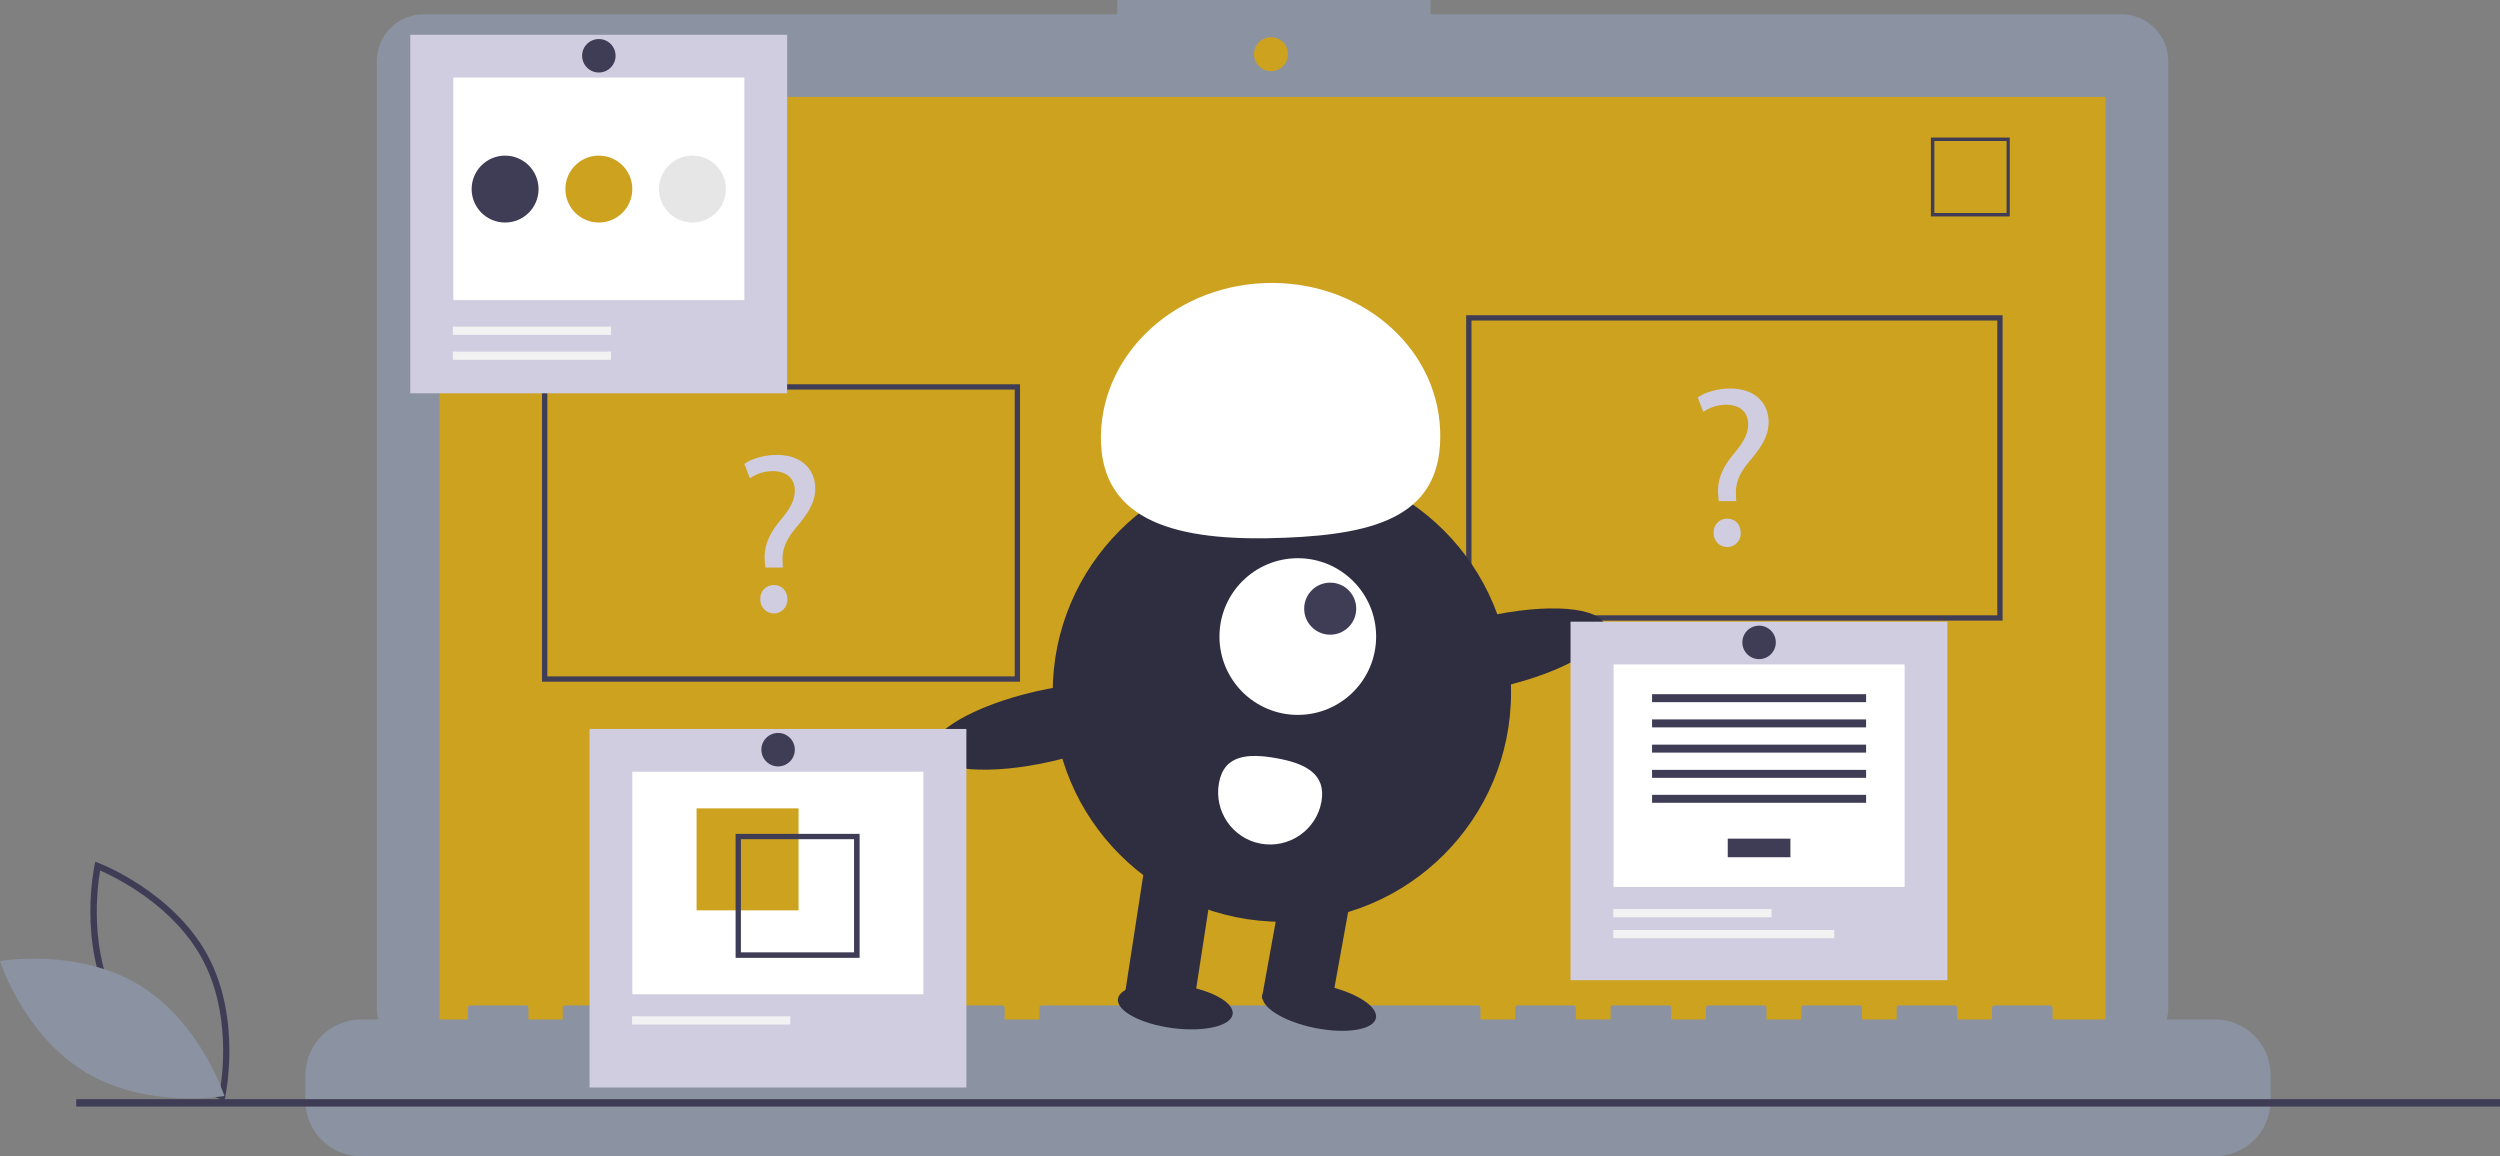 <?xml version="1.0" encoding="utf-8"?>
<!-- Generator: Adobe Illustrator 24.0.3, SVG Export Plug-In . SVG Version: 6.00 Build 0)  -->
<svg version="1.1" id="e18ebc6e-17e0-463f-bef8-5e03a9b69a2f"
	 xmlns="http://www.w3.org/2000/svg" xmlns:xlink="http://www.w3.org/1999/xlink" x="0px" y="0px" viewBox="0 0 941.4 435.4"
	 style="enable-background:new 0 0 941.4 435.4;" xml:space="preserve">
<rect x="0" y="0" width="941.4" height="435.4" fill="#808080" stroke="none"/>
<style type="text/css">
	.st0{fill:#3F3D56;}
	.st1{fill:#8B93A2;}
	.st2{fill:#CDA21F;}
	.st3{fill:#D0CDE1;}
	.st4{fill:#2F2E41;}
	.st5{fill:#FFFFFF;}
	.st6{fill:#F2F2F2;}
	.st7{fill:#E6E6E6;}
</style>
<title>online_test</title>
<path class="st0" d="M84.5,414.5l-1.3-0.5c-0.3-0.1-28-10.7-41-34.8c-13-24.1-6.6-53.1-6.6-53.4l0.3-1.3l1.3,0.5
	c0.3,0.1,28,10.7,41,34.8c13,24.1,6.6,53.1,6.6,53.4L84.5,414.5z M44.3,378.1c11,20.4,32.9,30.8,38.4,33.2c1.1-5.9,4.4-30-6.6-50.3
	c-11-20.3-32.9-30.8-38.4-33.2C36.7,333.7,33.4,357.8,44.3,378.1z"/>
<path class="st1" d="M52.2,370.8c23.3,14,32.3,41.9,32.3,41.9s-28.8,5.1-52.2-8.9S0,361.9,0,361.9S28.8,356.8,52.2,370.8z"/>
<path class="st1" d="M798.9,5.4H538.7V0h-118v5.4H159.5c-9.7,0-17.6,7.9-17.6,17.6v0v356.3c0,9.7,7.9,17.6,17.6,17.6h639.4
	c9.7,0,17.6-7.9,17.6-17.6l0,0V23C816.4,13.2,808.6,5.4,798.9,5.4C798.9,5.4,798.9,5.4,798.9,5.4z"/>
<rect x="165.5" y="36.5" class="st2" width="627.4" height="353.9"/>
<circle class="st2" cx="478.6" cy="20.4" r="6.4"/>
<path class="st0" d="M756.8,81.5h-29.7V51.8h29.7V81.5z M728.4,80.2h27.2V53.1h-27.2V80.2z"/>
<path class="st1" d="M834.1,383.9h-61.2v-4.4c0-0.5-0.4-0.9-0.9-0.9l0,0h-21c-0.5,0-0.9,0.4-0.9,0.9l0,0v4.4H737v-4.4
	c0-0.5-0.4-0.9-0.9-0.9l0,0h-21c-0.5,0-0.9,0.4-0.9,0.9l0,0v4.4h-13.1v-4.4c0-0.5-0.4-0.9-0.9-0.9l0,0h-21c-0.5,0-0.9,0.4-0.9,0.9
	l0,0v4.4h-13.1v-4.4c0-0.5-0.4-0.9-0.9-0.9l0,0h-21c-0.5,0-0.9,0.4-0.9,0.9l0,0v4.4h-13.1v-4.4c0-0.5-0.4-0.9-0.9-0.9l0,0h-21
	c-0.5,0-0.9,0.4-0.9,0.9l0,0v4.4h-13.1v-4.4c0-0.5-0.4-0.9-0.9-0.9l0,0h-21c-0.5,0-0.9,0.4-0.9,0.9l0,0v4.4h-13.1v-4.4
	c0-0.5-0.4-0.9-0.9-0.9l0,0H392.3c-0.5,0-0.9,0.4-0.9,0.9l0,0v4.4h-13.1v-4.4c0-0.5-0.4-0.9-0.9-0.9h0h-21c-0.5,0-0.9,0.4-0.9,0.9
	l0,0v4.4h-13.1v-4.4c0-0.5-0.4-0.9-0.9-0.9h0h-21c-0.5,0-0.9,0.4-0.9,0.9l0,0v4.4h-13.1v-4.4c0-0.5-0.4-0.9-0.9-0.9h0h-21
	c-0.5,0-0.9,0.4-0.9,0.9l0,0v4.4h-13.1v-4.4c0-0.5-0.4-0.9-0.9-0.9h0h-21c-0.5,0-0.9,0.4-0.9,0.9l0,0v4.4h-13.1v-4.4
	c0-0.5-0.4-0.9-0.9-0.9h0h-21c-0.5,0-0.9,0.4-0.9,0.9l0,0v4.4H199v-4.4c0-0.5-0.4-0.9-0.9-0.9h0h-21c-0.5,0-0.9,0.4-0.9,0.9l0,0v4.4
	h-40.2c-11.6,0-21,9.4-21,21l0,0v9.5c0,11.6,9.4,21,21,21h698c11.6,0,21-9.4,21-21v-9.5C855.1,393.3,845.7,383.9,834.1,383.9z"/>
<rect x="28.7" y="413.9" class="st0" width="912.7" height="2.8"/>
<path class="st0" d="M754.1,233.7h-202v-115h202V233.7z M554.1,231.7h198v-111h-198V231.7z"/>
<path class="st0" d="M384.1,256.7h-180v-112h180V256.7z M206.1,254.7h176v-108h-176V254.7z"/>
<path class="st3" d="M288.2,213.7l-0.2-2.2c-0.5-4.6,1-9.7,5.3-14.9c3.9-4.6,6-7.9,6-11.8c0-4.4-2.8-7.3-8.2-7.4
	c-3.1,0-6.1,0.9-8.7,2.7l-2.1-5.4c2.8-2.1,7.7-3.4,12.3-3.4c9.9,0,14.4,6.1,14.4,12.6c0,5.8-3.3,10.1-7.4,15
	c-3.8,4.5-5.2,8.3-4.9,12.6l0.1,2.2L288.2,213.7z M286.3,225.7c-0.2-2.8,1.9-5.2,4.7-5.4c0.1,0,0.3,0,0.4,0c3,0,5.1,2.2,5.1,5.4
	c0.1,2.8-2.1,5.2-4.9,5.3c-2.8,0.1-5.2-2.1-5.3-4.9C286.3,226,286.3,225.9,286.3,225.7z"/>
<path class="st3" d="M647.2,188.7l-0.2-2.2c-0.5-4.6,1-9.7,5.3-14.9c3.9-4.6,6-7.9,6-11.8c0-4.4-2.8-7.3-8.2-7.4
	c-3.1,0-6.1,0.9-8.7,2.7l-2.1-5.4c2.8-2.1,7.7-3.4,12.3-3.4c9.9,0,14.4,6.1,14.4,12.6c0,5.8-3.3,10.1-7.4,15
	c-3.8,4.5-5.2,8.3-4.9,12.6l0.1,2.2L647.2,188.7z M645.3,200.7c-0.2-2.8,1.9-5.2,4.7-5.4c0.1,0,0.3,0,0.4,0c3,0,5.1,2.2,5.1,5.4
	c0.1,2.8-2.1,5.2-4.9,5.3s-5.2-2.1-5.3-4.9C645.3,201,645.3,200.9,645.3,200.7z"/>
<circle class="st4" cx="482.7" cy="260.8" r="86.3"/>
<polygon class="st4" points="449.4,379 423.6,374.3 431.9,320.5 457.7,325.2 "/>
<rect x="468.8" y="342.2" transform="matrix(0.178 -0.984 0.984 0.178 54.972 776.352)" class="st4" width="47" height="26.2"/>
<ellipse transform="matrix(0.198 -0.98 0.98 0.198 27.067 790.889)" class="st4" cx="496.8" cy="378.9" rx="8.2" ry="21.8"/>
<ellipse transform="matrix(0.131 -0.991 0.991 0.131 8.974 768.176)" class="st4" cx="442.8" cy="379" rx="8.2" ry="21.8"/>
<circle class="st5" cx="488.7" cy="239.7" r="29.5"/>
<circle class="st0" cx="500.9" cy="229.2" r="9.8"/>
<path class="st5" d="M414.6,167c-1.3-31.9,26.2-59,61.5-60.4s64.9,23.3,66.2,55.3s-23.2,39.2-58.5,40.6S415.9,198.9,414.6,167z"/>
<ellipse transform="matrix(0.975 -0.223 0.223 0.975 -40.551 131.843)" class="st4" cx="562.4" cy="245.1" rx="43.1" ry="13.5"/>
<ellipse transform="matrix(0.975 -0.223 0.223 0.975 -51.127 94.71)" class="st4" cx="393" cy="273.3" rx="43.1" ry="13.5"/>
<path class="st5" d="M459,294.9c-1.9,10.7,5.2,20.9,15.8,22.8c10.7,1.9,20.9-5.2,22.8-15.8s-6.3-14.5-17-16.4S460.9,284.2,459,294.9
	z"/>
<rect x="154.5" y="13.1" class="st3" width="141.9" height="135"/>
<rect x="170.7" y="29.2" class="st5" width="109.6" height="83.8"/>
<rect x="170.5" y="123" class="st6" width="59.6" height="3.1"/>
<rect x="170.5" y="132.4" class="st6" width="59.6" height="3.1"/>
<circle class="st0" cx="190.2" cy="71.2" r="12.6"/>
<circle class="st2" cx="225.5" cy="71.2" r="12.6"/>
<ellipse transform="matrix(0.16 -0.987 0.987 0.16 148.745 317.208)" class="st7" cx="260.8" cy="71.2" rx="12.6" ry="12.6"/>
<circle class="st0" cx="225.5" cy="21" r="6.3"/>
<rect x="222" y="274.5" class="st3" width="141.9" height="135"/>
<rect x="238.1" y="290.6" class="st5" width="109.6" height="83.8"/>
<rect x="262.3" y="304.4" class="st2" width="38.4" height="38.4"/>
<path class="st0" d="M277,314v46.7h46.7V314H277z M321.6,358.6H279V316h42.6L321.6,358.6z"/>
<rect x="238" y="382.7" class="st6" width="59.6" height="3.1"/>
<circle class="st0" cx="293" cy="282.3" r="6.3"/>
<rect x="591.4" y="234.1" class="st3" width="141.9" height="135"/>
<rect x="607.6" y="250.2" class="st5" width="109.6" height="83.8"/>
<rect x="650.6" y="315.8" class="st0" width="23.6" height="7"/>
<rect x="622.1" y="261.4" class="st0" width="80.6" height="3"/>
<rect x="622.1" y="270.9" class="st0" width="80.6" height="3"/>
<rect x="622.1" y="280.4" class="st0" width="80.6" height="3"/>
<rect x="622.1" y="289.9" class="st0" width="80.6" height="3"/>
<rect x="622.1" y="299.3" class="st0" width="80.6" height="3"/>
<rect x="607.5" y="342.3" class="st6" width="59.6" height="3.1"/>
<rect x="607.5" y="350.2" class="st6" width="83.2" height="3.1"/>
<circle class="st0" cx="662.4" cy="241.9" r="6.3"/>
</svg>
